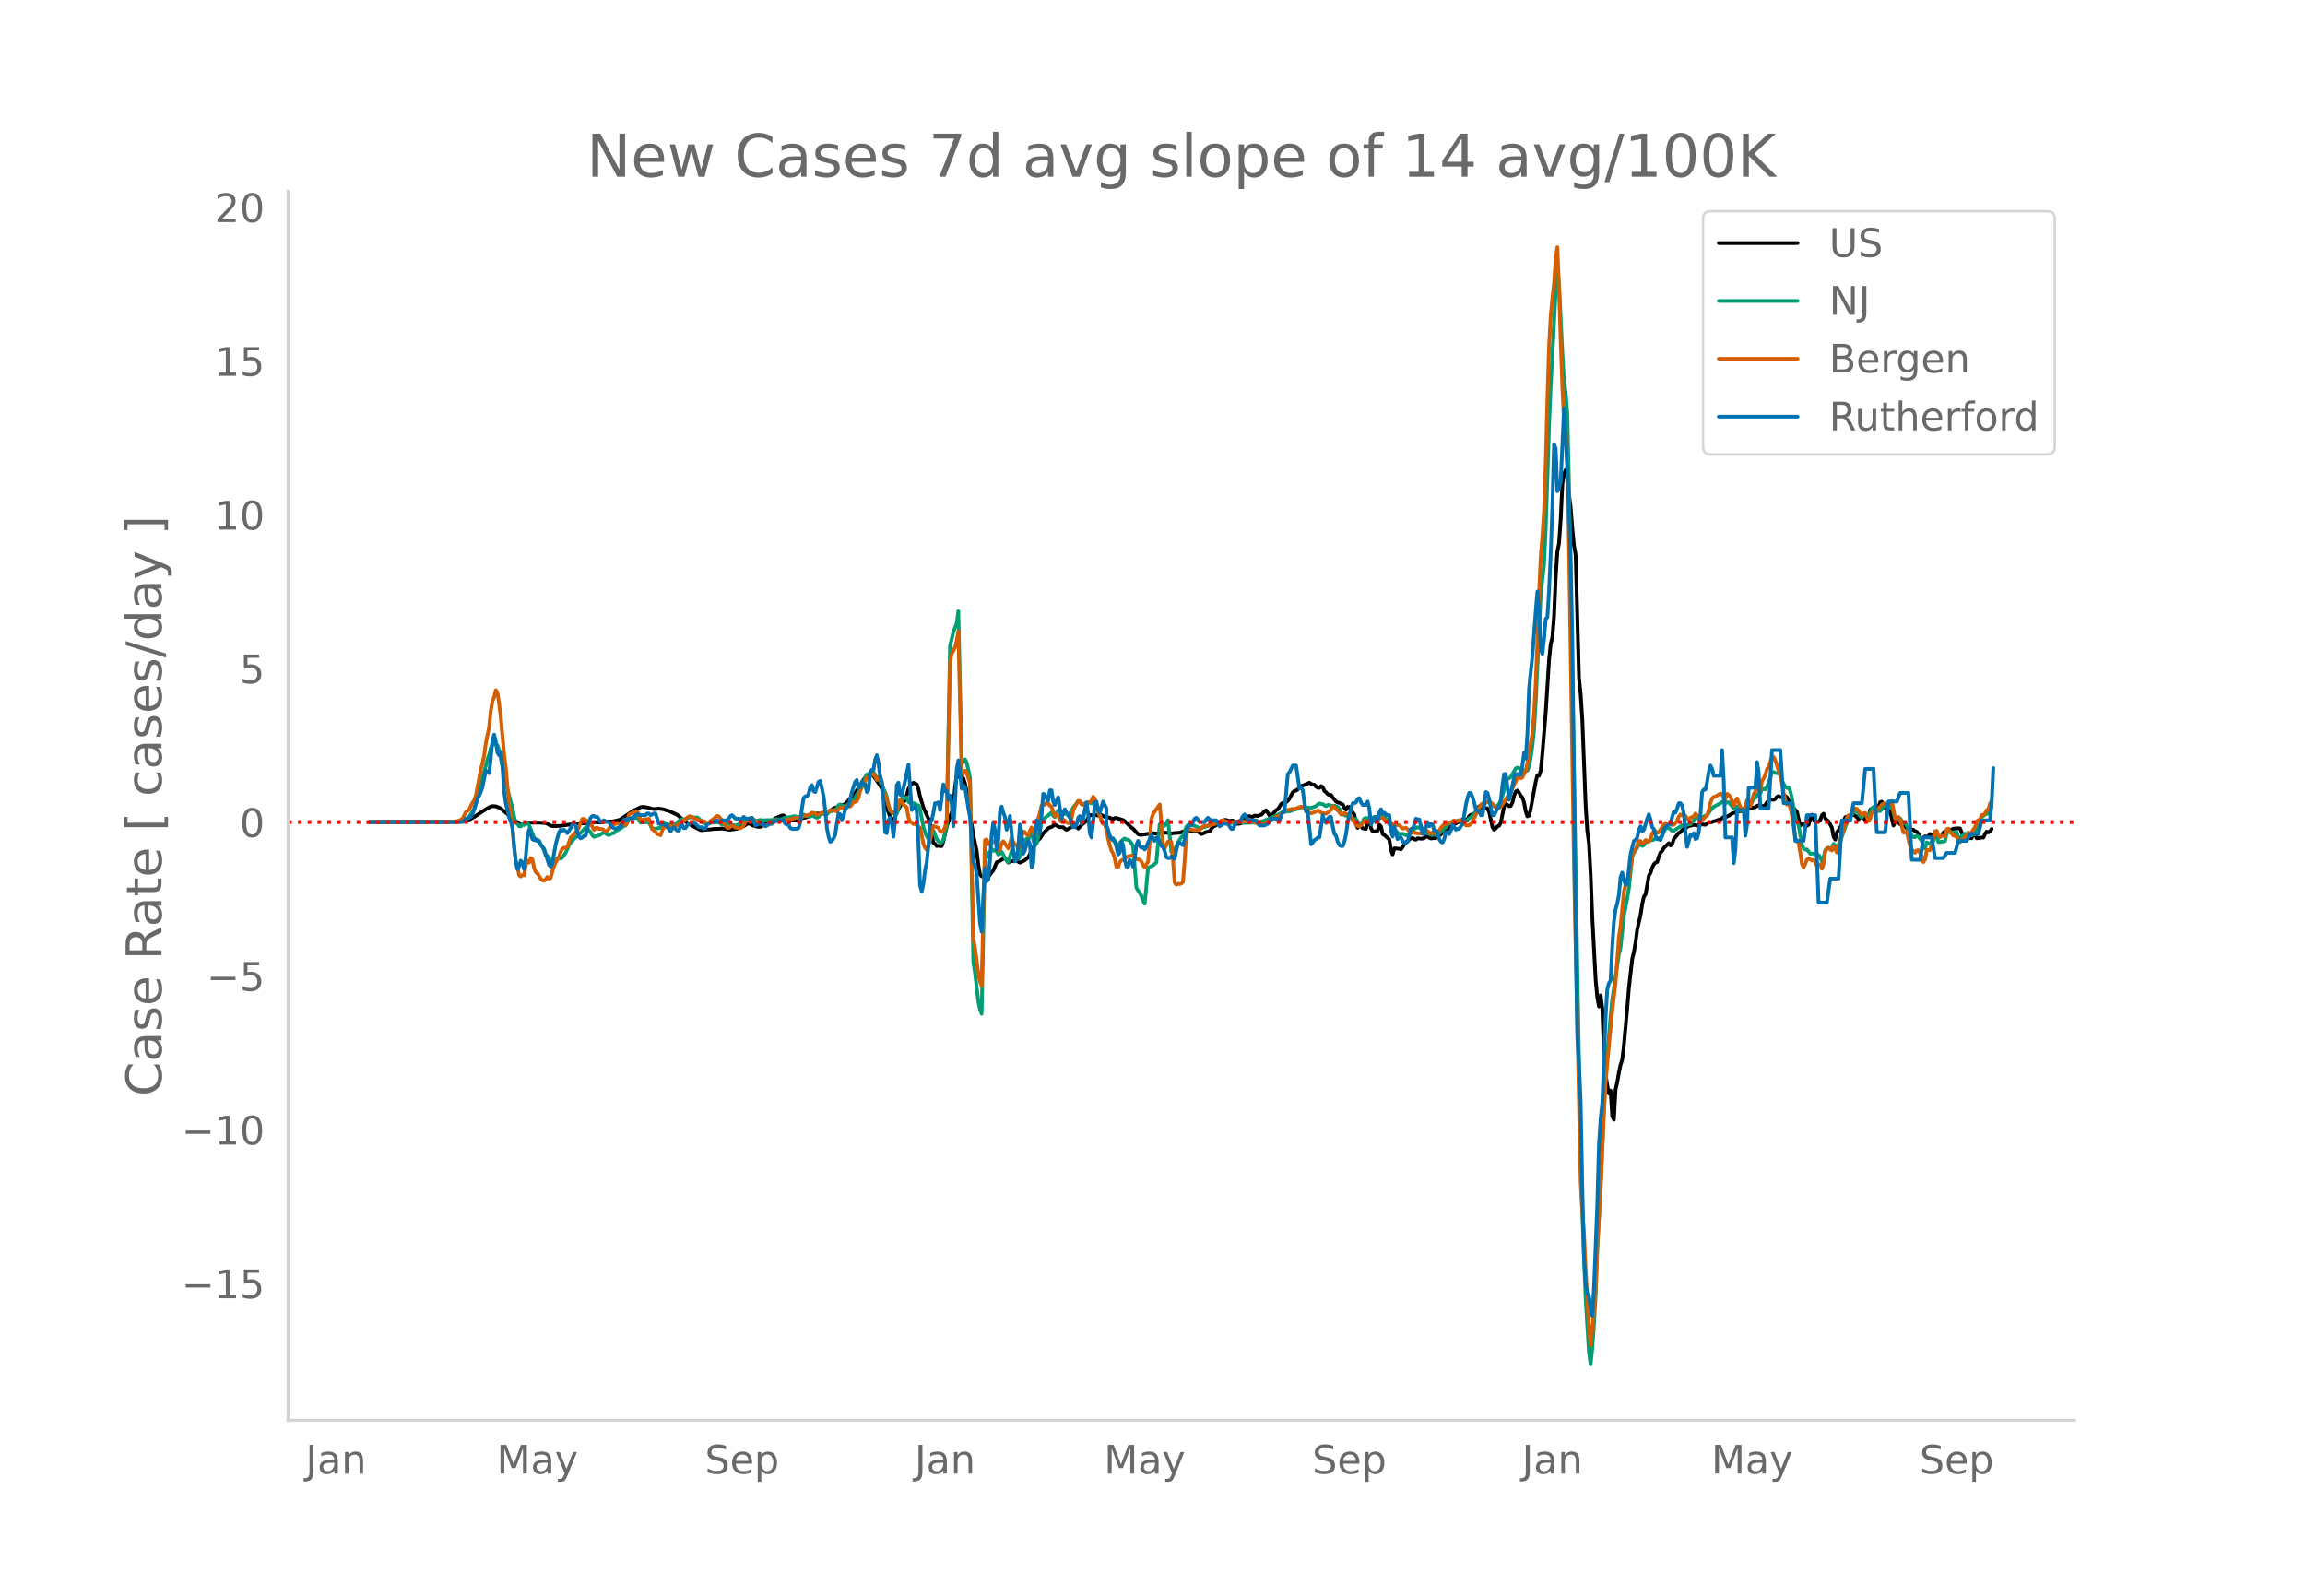 <svg height="864" viewBox="0 0 936 648" width="1248" xmlns="http://www.w3.org/2000/svg" xmlns:xlink="http://www.w3.org/1999/xlink"><defs><style>*{stroke-linecap:butt;stroke-linejoin:round}</style></defs><g id="figure_1"><path d="M0 648h936V0H0z" style="fill:#fff" id="patch_1"/><g id="axes_1"><path d="M117 576.72h725.4V77.76H117z" style="fill:none" id="patch_2"/><path clip-path="url(#p95a8946ba4)" d="m149.973 333.818 35.81-.107 2.027-.124 1.352-.278 1.351-.47 2.027-1.086 3.378-2.266 2.027-1.272 1.352-.72.675-.144 1.352.08 1.351.5.676.36 4.054 3.397 2.027 1.812 2.027.866.675.173.676-.024 1.351-.441 4.73-.04 2.703.19.675.302 1.352.777.675.143 2.703-.035 8.108-1.078 1.352.043 2.027-.18 2.702-.211.676-.138 2.027.143 2.027-.39 2.027.031 1.351-.175 2.027-.446.676-.327 5.405-3.586 1.352-.617 1.351-.69.676-.141 1.351.106 2.027.466.676.24 1.351.055 1.351-.165 2.027.312.676.29 1.351.33 3.379 1.574.675.534 1.352 1.255 2.702 1.883 4.73 2.589.676.003 2.027-.271 1.351-.029 1.352-.208 2.027-.036 1.35-.118 2.704.45.675.041 2.703-.424.676-.255.675-.403.676-.26.676-.14 1.351-.856.676-.189.675.152.676.49 2.027.617 1.351.103 1.352-.756 1.351-.96 1.351-.06.676-.224 1.351-1.523 2.703-1.107.676-.031 1.351 1.261 2.027.567 2.027.021 1.351-.343.676-.363.676-.19.675-.052 3.379-1.121.675-.394.676-.165 2.027.03.676-.01.675.132.676-.18 1.351-1.077 1.352-1 4.73-1.76.675-.653 1.352-1.586 1.35-1.307.677-.866 1.35-2.164.677-.852 1.35-2.377.677-.869.675-.66.676-.4.676-.137.675.07.676.435 1.351 1.88 1.352 1.97.675 1.117 1.352 6.247 2.027 5.238.675 1.234.676.473.676-1.593.675-1.923.676-.962.676-1.39.675-1.047.676-.836.676-.572.675-1.985.676-2.604.676-1.252.675-.763.676-.49 1.351.64.676 1.897.676 3.049 1.351 4.48 2.703 6.006.675 4.874.676 3.46.676.368.675.951.676-.137.676.154.675-.021.676-1.954 1.351-5.947 1.352-4.15.675-1.545.676-2.67.676-7.712.675-4.68.676.55.676-.415.675.339.676.626.676 2.06.675 3.602 2.703 17.565 1.352 6.154.675 5.826.676 3.812.676.805.675.116.676-.188.676.667.675-.26 1.352-1.943.675-.736 1.352-3.317 1.35-.633 2.028-1.157 1.351 1.888.676-.426.676-.171.675-.027 1.352-.332.675.594.676.378 1.351-.617.676-.392 1.351-1.15 2.027-3.994 1.352-2.165.675-.843.676-.63 1.351-2.071 2.027-2.087.676-.347.676-.128 1.351-1.084 1.351.873.676.249 1.351-.008.676.628.676.421 1.351-.742 2.027-1.083 1.351 1.35.676-.647.676-.834 2.027-1.617 1.351-2.446 1.351.166.676-.148 1.351.177 1.352-.198 1.351.766 2.027.342.676.386.676.21.675-.476.676.004 2.703.843.675.457 2.703 2.59.676.447 2.027 2.228.675.237.676.077 1.351-.212 2.703-.501 1.351.059.676.139 1.351-.423 2.027.064 1.352.014.675.226.676.1 1.351-.244 2.027-.09 1.352-.51 1.351-.328.676-.135 1.351.114.676.269.675.133 1.352-.131.675.65.676.474.676-.211 1.351-.64 1.351-.258 1.352-1.91.675-.231.676-.45.676-.266.675.034.676-.095 1.351-1.725.676.02.676.284.675.077 1.352-.138 1.351 1.35 1.351-.081 1.352-.442 1.351-2.437.676-.146.675.01.676.197.676.024.676-.487 1.35.179.677-.334.675-.139.676-.653.676-.855.675-.365 1.352 2.128.675-.367.676-.235 1.351-1.59.676-.297 1.351-2.21.676-.414 1.351-.25.676-.619.676-.895 1.35-2.564.677-.507.675-.175.676-.482.676-.847.675-.583.676-.094 2.703-1.18.675.472.676.289.676.058.675.808.676.407.676.033.675-.706.676.457.676 1.546.675.504.676.798.676.316.675-.014.676 1.015 1.351 1.64.676.401.676.126.675.476.676.156.676 1.41.675.752.676-1.143.676.04.675.967.676 1.27.676.84.675 3.97.676 1.457.676-1.976.675 1.286.676.865 1.351.27.676-3.637.676-.686.675 4.126.676 1.12.676.165 1.351-.39.676-2.42.675.72.676 3.096.676.345 2.027 1.848.676 4.315.675 1.74.676-2.462 2.027.16.676.203.675-.893.676-1.219.676-.546 1.35-1.293.677-.462.675-.245.676.636.676.117.675-.567 1.352.196.675-.067.676-.215.676-.542.675-.142.676.593.676.264 2.027-.215 1.35-1.04.677-.351.675-.932.676-.708.676-.372.675-.117.676-.453.676-.739.675-.536 1.352-.629 2.702-1.598.676-.167.676.32.675-.261.676-1.282.676-.575.675-.056.676-.41.676-.834.675-1.432.676-.7.676.692.675.355.676-.251.676-.09.675.241.676 1.351 1.351 6.176.676 1.063.676-.51.675-.86.676-.254.676-1.288 1.351-6.576.676-1.1 1.351 1.03.676-.13.675-1.327.676-2.798.676-1.737.675-.365.676.83.676 1.274.675.716.676 2.1.676 3.507.675 2.053.676-.298.676-2.802 2.027-10.989.676-2.621.675.166.676-2.057.676-6.805 1.35-16.713 1.352-21.345.676-6.52.676-2.721.675-8.466.676-15.682.676-10.658.675-3.336.676-9.628.676-14.408.675-4.133.676-1.667.676 2.578.675 7.305.676 5.412.676 8.523.675 6.894.676 3.885 1.351 49.8.676 6.599.676 10.453L643.888 327l.676 10.443.675 5.084.676 12.547.676 17.376 1.351 25.288.676 7.277.675 3.69.676-4.538.676 5.265.675 18.517.676 8.308.676 4.497.675 3.247.676-1.17.676 10.505.675 1.327.676-12.313.676-2.877.675-3.994.676-3.142.676-2.073.675-5.817 1.352-15.016.675-8.201 1.352-11.918.675-2.678.676-3.892.676-5.293 1.351-5.857.676-4.42.675-3.074.676-.889 1.351-7.653.676-1.13.676-2.074.675-1.395.676-.64.676-.292.675-2.17.676-1.723.676-.563.675-1.225 2.027-1.96.676.96.676-.54.676-2.174.675-.728 1.352-1.675.675-.263.676-.885.676-.557.675-.096.676-.65.676-.344 2.027-.464 1.35.234 2.028-.437 1.351.16 1.352-1.046.675.148.676-.205.676-.322.675-.113 1.352-.533.675-.086 1.352-1.058 1.351-.127.676-.329 1.351-.928 1.351-.42.676-.286 1.351-.14.676-.234.676-.456.675-.185.676-.054.676-.315 2.702-.465.676-.515.676-.213 1.351.228.676.047.675-.426.676-1.119.676-.886.675-.255 1.352.14.675-.4.676-.81.676-.304.675.47.676.036 1.351-.519.676.536 2.027 3.614 2.027 2.256.676 3.076.675 2.491.676-.658.676-.103.675.803.676.089.676-.437.676-2.46.675-1.632.676 1.873.676 1.083.675.043.676-.198.676-.585.675-2.016.676-.614.676 1.87.675.758.676.447 1.351 2.62.676 3.637.676 1.209.675-2.965 1.352-1.862.675-1.676.676-.833.676-1.775.675-.188.676.92.676-1.035.675-.717.676-.028.676.434.675.64.676.797 1.351-1.241.676.672.676.87.675.186.676-1.43.676-2.96.675-.316.676 1.208.676-.339 1.351-1.582.676-1.989.675-.188.676 2.18.676.425.675.225 1.352 1.014 1.351 5.843.676-1.368.675-.902.676 1.013.676.736.675.384.676-.075.676.364.675 1.083.676.327.676-.06 1.351.238.676.56.675.223.676.912.676 1.696.675.137 1.352-.858.675.269.676-.445.676-.817 1.351 1.249 1.351.054.676-.41.676.257.675-.41.676-1.347.676-.323 1.351-.255.676-.138.676-.536.675-.294 2.027-.146.676.058.676 1.663.675 1.18.676.01.676.576 1.35.524.677-.01.675-1.613.676-.026.676 1.645.675.002 1.352-.22.675-.026.676-1.361.676-1.061.675.334.676-.395.676-1.018h0" style="fill:none;stroke:#000;stroke-linecap:round;stroke-width:1.5" id="line2d_1"/><path clip-path="url(#p95a8946ba4)" d="m149.973 333.816 35.135-.084 1.35-.1 1.352-.287 2.027-1.035.676-.694 2.027-3.068.676-1.952 1.351-5.403 2.027-7.741 1.351-5.065.676-1.99.676-2.676.675-1.491 1.352-.041.675.415.676 2.164 2.703 12.858 1.351 5.341.676 2.733.675 2.102.676 3.806.676 2.494.675.36.676 1.067.676.083.675-.999.676.443.676-.603.675-.256.676.852 2.027 5.093.676 1.213.675-.396.676.617.676 1.481.675.776.676 1.483.676 2.053.675.184.676.75.676 1.781.675-.02.676-.452.676.016.676-1.237.675-.133.676.427.676-.458 1.35-1.894 1.352-3.192.676-.96.676-.618.675-1.062 1.352-.932.675-.848.676-.482 2.027-2.264.676.551 1.35 1.513.677 1.121.675.662 1.352-.39.675-.184 1.352-.806.675-.317.676.248.676.527.675.199 1.352-.714.675-.098.676-.522.676-.662.675-.264 2.027-1.438.676-.128.676-1.147.675-1.58.676-.376 1.351.01.676.014.676-.307.675.922.676 1.223 3.378-.159 1.352 2.742 2.027-.206.675-.178.676-.06.676-1.26.675-1.013 1.352.628.675.425 1.352.11.675-.124 2.027-1.488.676-.588.676-.229 1.351.043 1.351-.698 1.352-.111 1.351.165.676-.082.676.421.675.71 1.352 1.112.675.27.676.057 1.351-.46 2.027-.022.676-.181.676.018 1.35 1.033 1.352-.477.676-.023 1.351.368 2.027.517 2.703-1.063 1.351-1.31.676-.07.676.28h1.351l1.351-.017.676.147 1.351-.293.676.2 1.351-.092 1.352-.043.675.03 2.703-.388 1.351.05.676-.144 1.351-.608 1.352-.105 1.351-.164.676-.26.675.03.676.24 1.351-.031.676-.339.676-.54.675.221 1.352.589.675-.086.676-.33.676.178.675.447.676.269.676-.337.675-.98.676-.429.676-.084.675.146.676.274.676-.837.675-.565.676.147 1.352-.628.675-.663.676-1.22.676-.266 2.027 1.005 1.35-1.264.677-.122.675-.584 1.352-1.694.675-1.406 2.027-2.759.676-1.435.676-2.588.675-1.377.676-.058.676-.207 1.35-.585.677 1.06.675 1.696.676.12.676.74.675 1.665 1.352 2.77.675 1.997.676 3.35.676 2.3.675.337.676.475.676.8.675-.695.676-1.825.676-2.845.675-1.271.676.264.676-.557.675-.137.676 1.755.676.5.675-.025 1.352.241.675.607.676.137.676 1.798 1.351 6.91.676 2.273.675 1.602.676.921.676.667.675-2.366.676-1.484.676 1.497.675 1.894.676.788.676.548.675.052.676-1.041 1.351-5.484 1.352-73.33 1.351-5.706 1.351-3.398.676-4.965 1.351 62.076 1.352-1.953.675 1.346.676 2.884.676 3.43 1.351 74.651.676 4.403 1.351 11.555.676 3.182.676 1.858 1.35-66.036.677.594.675 1.843.676-1.812.676-1.42.675.671.676-.274.676.582.675 1.239.676-.378.676-.713.675 1.08.676 1.438.676.958.675.693 1.352-4.535.675 1.157.676.832.676.043.675 1.196.676-.856 1.351-5.189.676-1.541.676-.687.675.213.676-1.458.676-.94.675 2.834.676 2.237.676-.898.675-2.387 1.352-6.175.675-1.168 1.352-1.249.675-.368.676-.703.676-.526.675 1.31.676.561.676-1.712.675-1.002.676-.012.676 1.016.675.489.676-.365 1.351.746.676-.72.676-.995.675-1.293.676-.898.676-.69.675-1.013.676.036.676 1.04.675.33.676-.217.676-.063 1.351-.622.676.349.675-.03.676.173.676 1.8 1.351 2.614.676 2.414.675 1.046.676-.03 2.703 6.618.676.468.675.056.676 1.67.676.588.675-1.293 1.352-1.415.675-.39.676.442.676.052.675.447 1.352 2.035 1.35 16.972.677 1.178.675.902.676 1.246.676 1.923.675 1.273 1.352-14.558 2.027-.988 1.35-1.185 1.352-15.479.676.292.676.487.675-.24 1.352-2.251 1.351 12.876.676-.534.675-.361 1.352-2.921 1.351-2.179.676-.553.675-1.565.676-2.016.676-.772.675-.1 1.352.137 2.702 1.208.676-.05 3.378-1.062.676-.426.676-.274 2.027-.187.675-.363.676-.165 1.351.147 2.027.325 2.027-.1 1.352-.278 1.351.063 1.351.256 4.73-.192 1.352-.13 2.027-.634 4.73-1.973 1.35-.748 1.352-.74 1.351-.19 1.352-.073 1.35-.511 1.352-.335 1.352-.668 1.351-.15 1.351.174.676-.085 1.351.143 2.027-.714.676-.712.676-.342 1.351.274 1.351.81.676-.464.676-.076.675.594.676-.196.676-.04 1.351.484.676.862.675 1.503.676.684.676.19.675.344.676-.185.676-.358.675 1.171.676.884.676-.292.675.135.676 1.21.676.74.675-.298.676-.655.676-1.253.675-.145.676.399.676-.805.675-.015.676.813.676-.593.675-.274.676-.01.676.12.675-1.101.676-.547 2.703 4.463.676.71.675 1.448.676.783.676-.14.675.678.676.503.676.105.675-.21.676.258.676.421.675-.16 2.027-1.76.676-.68 1.351-.69.676.181.676.305h.675l1.352 1.516.675.314.676.472.676.29.675-.158.676.056.676.21.675-.272 1.352-.889 1.351-1.594.676-.396.675-1.026.676-.739.676-.151.675-.57.676-.257.676.384 1.351-.392.676.233.675.094.676-.123.676.015.675-.471.676-.704.676-.353 2.027-2.136 1.351-2.052 1.351-.936.676-.244.676-.575.675-.41.676.015.676.338 1.351 1.382.676.23.675-.376.676-.722.676-1.17.675-2.052 1.352-5.273.675-1.645.676-.261.676-.436 2.027-3.547.675-.337.676.236 1.351.706 1.352.462.675-.171.676-1.793.676-3.546.676-4.637.675-6.63.676-11.182 2.027-43.468 1.351-12.518.676-14.436 1.351-41.295.676-16.287 2.027-38.81.676-10.169.675 7.111 1.352 27.936.675 11.675.676 4.358.676 8.799.675 28.344 4.73 273.136.676 22.849 1.351 35.039 1.351 21.813.676 4.835.676-6.475.675-9.656.676-12.07.676-18.563 1.351-25.535 1.351-31.887.676-12.916.676-9.262.675-6.919.676-8.186.676-6.596 1.351-9.418 1.351-9.115.676-2.723 1.351-12.833 1.352-7.09.675-4.062 1.352-12.791.675-1.734.676-.843 1.351-2.344.676-.044.676.508.675-.325.676-1.019.676-.455 1.351-.496.676-.054.675-.182.676-.571 1.351.457.676-.731.676-.94 1.351-2.678.676-.288.675.144.676.357.676.689.676-.055 3.378-2.198 1.351.004 2.027-.514 1.352-1.498.675-.896.676-.043.676.172 3.378-1.37 1.351-1.931 1.352-1.481 2.702-1.402.676-.608.676.13.675.466.676-.366.676-.064 1.351 1.682.676.785.675-.157.676-.607 1.351 1.928.676-.39.676-.695.675-.124.676-.395.676-.581.675-.115 1.352-2.787.675-.305.676-1.043.676-.608.675-.2.676-1.535.676-.287.675.254.676-1.094.676-1.54.675-2.383.676-1.663.676-.368.675.333.676.15.676-.127.675 1.061.676 1.964 1.351 2.66.676.394.676-.19.675 1.454.676 2.966 1.351 7.925.676 1.762.676 1.293 1.351 7.926.676 1.463.675.463.676-.074 1.352 1.724 1.35-.064.677.186.675.44.676.015.676.885.675 1.602.676-1.618.676-2.856.675-.744.676-.306.676.52.675-.507.676-1.534 1.351 1.485.676-1.114.676-1.387 2.702-7.602 2.027-3.139.676-1.082.676-.645.675.147.676.913.676 1.23.675.404.676-.744.676-.44.675.295.676-.004.676-1.041.675-1.802.676-.505 1.351 1.621 1.352.076.675-.8.676-1.177.676-.41.675.191.676.332.676-.07.675.267 1.352 4.69 1.351.086.676-.143 1.351 1.965.676.04.675.932.676 1.958.676 1.217.675.853.676.588.676.085.675-.59.676.271.676 1.037.675.677.676 3.05.676.15.675-2.485.676.438.676.062.675-.85.676-.29.676-2.097.675.129.676 2.476.676.021.675-.244.676.093.676-.287.675-3.19.676-.847.676.475.676-.127.675.681.676-.582h.676l.675 2.437.676.29.676-1.195.675-.303.676-.615.676.348.675-.676.676 1.188 2.027-.753.676-2.536.675-1.352.676-.887.676-2.274.675-.282 1.352-.959.675.097.676-2.01.676-.52h0" style="fill:none;stroke:#009e73;stroke-linecap:round;stroke-width:1.5" id="line2d_2"/><path clip-path="url(#p95a8946ba4)" d="m149.973 333.816 32.432-.082 2.703-.205 1.35-.287 1.352-.78 1.352-2.773.675-.315.676-.676 1.351-2.76.676-.91.676-1.968 1.351-6.99.676-3.656.675-2.521.676-3.055.676-5.03 1.351-6.566.676-6.71.675-3.806.676-1.647.676-2.829.675.943.676 4.592.676 5.432 1.351 15.19.676 5.255 1.351 15.43.676 3.499.675 4.954.676 8.842.676 5.036.675 2.323.676 3.629.676.553.675-.615.676.137.676-3.943.675-1.988.676.751.676-1.865.675.526.676 3.464.676 1.736.675.41 1.352 2.344.675.587.676.158.676-.547.675-.977.676.71.676-.266.675-2.72.676-2.173.676-1.482 1.351-2.208.676-2.022.676-1.319.675-.321.676-.068.676-.28 1.35-3.875.677-.601 2.027-2.29.675-1.223.676-2.009.676-1.428.675.02.676.329.676.895.675.663.676-.103 1.351 2.7.676-.766.676-.103.675.445 1.352.04 1.351.95.676-.232 2.027-2.644.675.006.676-.15.676-.52.675.48.676.218.676-.294.675.164.676.512.676-1.653.675-2.747.676-.403.676-.144.675-.423.676.082.676-.404.675 1.463.676 2.104 2.027-.335.676-.04.675-.185.676 1.75.676 2.528.675.498 1.352 1.394.675.171.676.376 1.351-3.574 1.352.41.675-.123.676-.369.676-.143.675.136.676-.02.676-.287 1.351-1.237.676-.396.675-.602.676-.369 1.351-1.059.676-.102.676.28 1.351.758 2.027.848.676-.007.676.116 1.35.793.677-.205 1.35-1.1.677-.356.675-.772.676-.444.676.17.675.766.676 1.08 1.351 1.838.676.936.676.144 1.35-1.053.677.28.675.595.676-.014.676.267.675-.007.676-.37.676-.826.675-1.414.676-.615.676-.315.675-.697.676.09 2.027 1.858.676.007 1.351.54.676.423.675.212.676-.24.676-.088 1.351-.731.676-.075.675-.697.676-.533 1.351.362.676.061 2.027-.362 1.351-.178 2.027-.594.676-.096 1.351.233 1.352-.889.675-.232 1.352-.157 1.351-1.025.676.082 1.351.704.676-.007.675-.588 2.027-.52.676.117 1.351-.786 1.352-.04 1.351.56 1.352-1.613.675.027.676.144.676-.007.675-.656.676-.219.676.294.675-.772.676-1.039.676-.007.675-.341.676-1.422.676-2.74.675-1.981.676-.608.676-1.517.675-1.169.676-.56 2.027-1.046.676 1.094.675 1.318.676-1.195.676-.287.675 2.542.676 3.553 1.351 3.273.676 2.61.676 1.722.675.861.676.075.676-.061.675-.875 1.352-4.175.675.827.676 1.285.676.403.675.567.676 4.004.676 1.954.675.144.676.704.676-.069 2.027 1.606.675 2.993.676 3.567.676 1.6.675.75.676-1.632.676-2.235.675-3.71.676-2.07 2.027.75.676 1.258.675.438.676-.397.676-1.626.675-2.651 1.352-64.383.675-3.314 1.352-2.665.675-2.529.676-3.97 1.351 57.406.676.533.676-1.305.675.807 1.352 4.223 1.351 63.03.676 3.82 1.351 10.468.676 3.218.676 1.831 1.35-59.216.677-.294.675 2.036 1.352-1.633.675.717.676-.574.676 1.306.675 2.63.676-.266.676-2.713.675-.717 2.027 2.89 1.352-4.442.675 1.73.676 1.113.676.24.675 1.57.676-1.55.676-3.697.675-1.825.676.24.676.922.675.444.676-1.886.676-1.414.675 2.275.676.67 1.351-6.54.676-2.316.676-3.027.675-.314.676.034.676-.895.675.375.676.923.676.246.675 2.337.676 1.674.676-.738.675.642.676 1.517.676.902.675-.881.676.287.676.69.675.437.676-.205.676-1.483.675-3.375.676-1.626 1.351-2.413.676.199.676 1.223.675.11.676-.548.676.076.675-.438.676-.027.676-.642.675-1.593.676.725.676 3.355.675 2.248.676 1.408.676 1.886.675 1.448.676.082.676 2.337.675 3.478.676 2.747.676 2.194.676 1.032.675 2.227.676 3.355.676-.027.675-1.859.676-.84.676-.198.675-.37.676-.614.676-.41.675-.192 1.352-.123 1.35 1.504 1.352.143.676.745.676 1.53.675.82.676-1.222.676-.97.675-7.818.676-9.47.676-2.146 2.702-3.848.676 7.196.676 9.259.675 1.476 1.352-2.89 1.351.136.676 7.373.675 9.204.676.807.676-.39.675.15.676-.239.676-.621.675-8.624.676-10.755.676-2.31.675.253 1.352.28.675.212 2.027-.246.676-.588.676-.779.675-.294 2.027-.048 1.352-.533.675-.054.676-.253 2.027-1.244.676-.068 2.702.861.676-.014.676-.157.675-.034 2.027-.43 2.027.232 2.703-.075.676.054 2.027.991.676.116 1.35-.198.677-.178 6.08-3.17 1.352-1.326 2.027-.881 2.027-.458.676.116 2.702-1.06.676.288 1.351.902.676.588.676.758.675.24 2.027-.705.676-.505.676.28.675.697 2.027.39 1.352-.95.675-.732.676-1.38.676.308.675.895.676.485.676.717.675.991.676-.157.676-.458 1.351.574.676-.061 2.027 3.17.675.998.676.642.676.103.675-.403 1.352-1.9.675.246.676.43.676-.738.675-.533.676.52 2.027-.752.676-.061.675-.335.676.048.676.69 2.027 1.353.676-.178 1.35 1.442.677-.492 1.35.266.677.568.675.724 1.352-.294.675.554.676.922.676.71.675-.327.676-.041.676.362.675.014.676.15.676-.178.675-.608 1.352-.396.675.102.676.745.676.3.675-.43.676-.054.676.56.675-.314 1.352-2.016.675-.834.676-.622.676-.15.675-.567.676-.103.676.349 1.351-1.135.676.356.675-.096.676-.396.676.273 2.027 1.831.675.048.676-.068.676-.533.675-1.093 3.379-6.642.675-.595.676-.048 1.351-.54.676.055.676.212.675.52.676.942.676.568 1.351.143.676-.471 2.027-2.98.675-1.237 1.352-1.879 2.702-5.59.676-.58.676.69.675-.355 1.352-2.795.675-2.959 2.028-12.28.675-8.124.676-12.443.676-16.646.675-19.502.676-14.746.676-8.378.675-10.837.676-18.82.676-26.02.675-21.293.676-12.504.676-7.312.675-5.979.676-10.12.676-4.51.675 16.407.676 22.064.676 18.286.675 13.817.676 3.56.676 12.846.675 35.014 2.027 129.449 2.703 128.09.676 11.957.675 8.706.676 15.033 1.351 23.916.676 6.676 1.351-13.57.676-8.685.676-18.115 1.351-22.591 1.351-31.577.676-12.067 1.351-15.368 1.352-13.817 1.351-11.439 1.351-18.463.676-4.565 1.351-13.878.676-2.856.676-2.173.675-1.046.676-3.19.676-5.543.675-1.62.676-.648 1.351-3.567.676.068.676 1.107.675-.403.676-1.128 1.351.697.676-1.27.676-2.01.675-1.066.676.062.676.629.675-.076.676-1.277 1.351-1.845.676-.807.676.718.675.02.676-.724.676.827.676-.062 1.35-1.585.677-1.743.675-.881.676.437.676-.252.675.403.676 1.148.676.369.675-.752 1.352-.629.675-1.127.676.731.676.902.675.123.676.752.676-.41.675-.827.676-.37.676-2.384.675-2.89.676-1.66.676-.746.675-.068 1.352-.854.675-.267.676-.048.676 2.2.675-.013.676-2.132.676.458.675.82.676 1.592.676 1.94.675-1.687.676-1.23 1.351 3.492.676 1.134.676-.273.675-.964.676-2.747.676.451.675 2.03.676-2.7.676-2.159.675-1.086.676-1.825.676 1.442.675-.3.676-3.622.676-1.066.675-1.51.676-2.214.676-.766 1.351-4.373.676.219.675 1.394 1.352 4.27.675 1.79.676 3.185.676 3.847.675 3.198.676 1.62.676-.287.675 1.667.676 3.212 1.351 8.746.676 1.408.676.97.675 3.881.676 4.558.676 1.333.675-1.401.676-1.784.676-.314.676.273.675.472.676-.212.676.65.675 1.77.676-.602.676-.055.675 1.777.676-1.934.676-4.92.675-1.38.676-.219.676.65.675.368.676-1.742.676 1.066.675 1.544 1.352-5.193.675-1.647 1.352-4.606.675-2.774.676-.936.676-.15.675-.827.676-1.08.676-.69.675.137.676.6.676 1.149.675.676.676-.635.676-.123 1.351 3.307.676-1.018.675-2.371.676-.615.676.635.675-.444.676-1.421 1.351-1.449.676-.45.676-.096.675.341.676.485.676-.785.675-1.025 1.352 7.058.675-.089.676-.423.676 1.168 1.351 5.18 1.351-.212 1.352 5.767.675 1.23.676.93.676.471.675-.95.676-.095 1.351 2.323.676 2.494.676-1.086.675-3.772 1.352.006 2.027-7.673.675-.116.676 2.063.676.294.675-.417.676.075.676.267.675-2.986.676-.219.676 1.565.676.362.675.943.676.048.676.307.675 2.119.676.164.676-.848.675-.423.676-.991.676-.144.675-1.462.676.738.676-.895.675-1.23.676-.752.676-2.432.675-.595.676-.075.676-1.92.675-.02.676-.636.676-1.34.675-.355.676-2.303.676-1.113h0" style="fill:none;stroke:#d55e00;stroke-linecap:round;stroke-width:1.5" id="line2d_3"/><path clip-path="url(#p95a8946ba4)" d="M149.973 333.816h37.837l1.352-1.392h.675l1.352-.696.675-1.044 2.027-6.265 1.352-2.784.675-2.088 1.352-6.613.675.696.676.348.676-6.264.675-7.309.676-2.088.676 2.784.675 4.525.676 1.044.676-1.393.675 5.917.676 10.093.676 4.872 1.351 5.917.676 1.392.675 2.784 1.352 13.921.675 2.784.676-1.044.676-2.436.675 1.044.676 2.436.676-4.872.675-8.353.676-2.784.676 1.74.675 2.088.676.348.676-.348.675.696h.676l.676 1.393.675 1.044.676.696 2.027 6.612.676.696.675-1.392 1.352-7.656 1.351-4.873.676-1.044.676.348.675-.348 1.352 1.392 1.35-2.088.677-1.392.675-1.044.676 1.392.676 2.784.675 1.74.676.696.676-.348.675-.696h.676l.676-2.436.675-3.48.676-1.392.676-.696h.675l.676.348h.676l1.35 2.088 1.352-.696 1.352.696h.675l1.352 2.088 1.351.696 1.351-.696H252l.676-1.74.675-1.392.676.348 1.351-.696h1.352l1.351-1.392.676-.348h.675l.676.348h2.027l.676-.696h.675l.676.696 1.351-.696h.676l1.351 4.176h1.352l1.351.696h.676l.675 1.392.676 1.044.676-1.044.675-.696 1.352 1.392h.675l.676-1.74.676-.696.675 1.392h.676l.676-1.044.675-.696h.676l.676-.696h.676l2.027 2.088h1.35l.677.696.675-.348.676-1.392 2.027-1.044h.676l1.35-.696.677.696h.675l.676-.696h2.027l.676-.696.675-1.044.676-.348 1.351 1.392h1.352l.675.696 1.352-1.392.675.696h2.027l.676-.348.676 1.392.675 1.74 1.352-.696h1.351l.676.348.675.696.676-.348.676-.696h1.351l.676-1.044h1.351l.676-.696.675.348h1.352l.675 1.392.676.348h.676l.675 1.392.676.348h2.027l.676-.348.675-2.436.676-5.569.676-4.176.675-.696h.676l.676-1.044.675-2.784.676-.696.676 2.436.675.348 1.352-4.177.675-.348 1.352 6.265.675 5.568.676 7.309.676 3.48.675 2.088.676-.348.676-1.044.676-1.392.675-4.872.676-3.828.676.348.675 2.088.676-1.044.676-3.133 1.35-1.392 1.352-5.568 1.352-4.177.675-.696.676 3.133.676-.348.675-2.089.676 1.045h.676l.675 3.132.676-.696.676-7.309.675-1.044h.676l.676-4.176.675-1.74.676 3.132.676 5.568.675 2.088.676 7.31.676 13.224.675.348.676-5.22.676-1.044.675 2.088.676 5.568.676-6.264.675-14.617.676-1.045.676 4.873.675.348 1.352-5.917 1.351-6.612 1.351 18.445.676-1.044.676-.348.675 1.74.676 12.877.676 17.402.675 2.436.676-3.132.676-5.569.675-3.132.676-6.612.676-10.093.675-.348.676-3.133.676-3.828h.675l.676-.348.676 3.132 1.351-10.44.676 2.784h.675l.676 3.48.676-1.74.675 3.48.676 9.049.676-9.745.675-13.573.676-3.48.676 4.872.675 6.613.676-1.392.676.696 1.351 8.7.676 3.48 1.351 18.446.676 1.044.676 3.48 1.35 20.186.677 3.48.675-14.617.676-11.137.676 5.22.675-.695.676-7.657.676-10.44.675-5.221.676 3.132.676 8.005.675-3.829.676-11.485.676-2.088.675 2.436.676 1.74.676 5.221.675-3.132.676-2.436 1.351 13.92.676 4.525.676-.696.675-5.22.676-9.05.676 3.133.675 8.7.676-1.391.676-2.436.675-1.74.676 1.74.676 9.396.675-1.74.676-11.137.676-6.264.675.348.676 4.872.676-7.308.675-8.701.676.348.676 1.74.675.696.676-4.176h.676l.675 4.524.676 1.392.676-1.74.675-1.392 1.352 8.7.675-2.436.676-1.392.676 1.392 1.351 2.089 1.351 3.828h.676l.676-1.044.675-2.784.676-.696.676 3.132.675-1.74.676-3.829.676-3.132.675 4.525.676 8.004.676 1.74.675-5.916.676-8.005.676-.696.675 3.132.676 1.392 1.351-4.524 1.352 2.784v6.96l.675 1.741.676 2.784.676 1.044.676-.348.675 1.392.676 2.089.676 3.132.675-.696.676-4.525.676 1.393.675 5.916.676 2.784h.676l.675-2.784.676.696.676 2.088.675-3.48.676-5.22.676-1.74.675 2.088.676.696.676-.348.675 1.044.676-1.044.676-1.74.675-1.393.676-1.74.676 1.392.675 1.044.676-1.392.676.348.675 1.392.676 1.74.676.349.675 1.74.676 2.436.676.348h.675l.676-.696.676.696.675.348.676-3.48.676-2.784.675-.349.676.697.676.348.675-2.437.676-3.132.676-1.74.675-.696h.676l1.351-2.784.676-.348.676.696.675 1.044h2.027l.676-1.044.676-.696.675.696.676.348h2.027l.676 1.044.675 1.392.676-.348.676-.696h2.027l1.351 2.088h.676l1.351-2.784h1.351l.676-1.044.676-1.392.675-.696.676 1.044.676 1.392h3.378l1.352 2.088h2.027l1.35-.696 1.352-2.088h2.027l1.352.696 1.35-3.48h.677l1.35-15.314.677-.696 1.35-2.784h1.352l1.352 9.397.675-.696.676 1.392.676 5.22.675 3.48h.676l1.351 13.226.676-.697.676-1.044.675-.348.676-.696h.676l1.351-9.048.676 2.436.675.696.676-1.74.676-.696h.675l.676 3.828.676 3.132.675.696.676 2.436.676 1.393.675.348h.676l.676-1.74.675-3.133.676-4.872.676-3.132 1.351-4.525h.676l.675-.348.676-1.392.676-.348.675 1.74.676 1.044h1.351l.676-1.392.676 2.784.675 6.613.676-1.392.676-1.74.675 2.088h.676l.676-3.829.675-1.392.676 1.74.676-.348.675.697.676.348h.676l.676 6.264.675 2.436.676-4.176 1.351 5.22.676-.696h.676l.675 1.392.676 1.045.676-.697h.675l1.352-5.22h.675l.676-1.74.676-2.436.675.348h.676l.676 2.436.675 3.48h.676l.676-2.784.675-2.088.676 1.74.676-1.044.675.348.676 2.436h.676l.675.696.676 2.784.676 1.044.675.348.676-1.392.676-2.784h.675l.676.696.676-1.392.675-2.436 1.352 2.088.675-.348h.676l1.351-2.088.676-3.48.676-4.177.675-2.784.676-2.088h.676l.675 1.74.676 2.088.676 2.784.675.696h.676l.676 1.74h.675l.676-4.176.676-5.22.675.348.676 2.436.676 3.828.675 2.785h.676l1.351-2.785.676-.696.676-2.436.675-6.264.676-4.525h.676l1.351 10.441.676-2.436 1.351-6.613.676-1.392h.675l.676.348h.676l.675-3.828.676-5.22.676 2.436.675-10.093.676-18.446 1.352-13.225 1.35-18.097.677-8.005.675 8.005.676 15.313.676 2.088.675-6.264.676-8.005.676-.696.675-10.44.676-14.966.676-19.49.675-25.406.676 1.74.676 17.402.675-1.044.676-2.784 1.351-29.93.676 11.484 1.351 28.538.676 21.23.676 33.063.675 54.64.676 66.474.676 40.023.675 10.44.676 15.662.676 35.499.675 28.19.676 10.441.676 3.828.675 1.045.676 4.872.676 3.132.675-11.137 1.352-34.107.675-24.362.676-10.44.676-6.265 1.351-34.803.676-11.485.675-2.436.676-1.044.676-13.573.675-10.44.676-4.873.676-2.436.675-3.48.676-7.31.676-1.74.675 3.133.676 1.74.676-.348 1.351-12.181 1.351-5.22.676-.349.676-1.044.675-3.132.676-1.392.676 2.088.675-.696 1.352-4.524.675-1.74.676 2.088.676 3.132.675.696.676 2.784.676 1.392.675-.348.676.696.676-1.74.675-2.784 1.352-1.392.675-.348h.676l.676-3.132.676-2.089.675.348.676-1.74.676-2.088h.675l.676 1.044.676 3.133.675 7.656.676 5.917 1.351-4.873.676.348.676-1.044.675 2.436.676-.348.676-2.436.675-7.308.676-9.05.676-1.043h.675l.676-3.133.676-4.176.675-2.436.676 1.392.676 2.784h2.702l.676-10.44.676 12.528.675 22.97h2.703l.676 10.441.675-5.568.676-16.01h2.703l.675 10.441.676-4.524.676-14.965h2.702l.676-10.441.676 4.176.675 14.617h3.379l1.351-23.666h3.378l1.352 21.578h3.378l1.351 15.313h3.379l1.351-10.44h3.379l1.35 35.498h3.38l1.35-9.744h3.379l1.351-23.666h3.379l1.35-6.96h3.38l1.35-13.922h3.379l1.351 25.754h3.379l1.351-12.529h3.378l1.352-3.48h3.378l1.351 27.146h3.379l1.351-9.049h3.378l1.352 8.353h3.378l1.351-2.088h3.379l1.351-4.873h3.379l1.35-2.784h3.38l1.35-5.568h3.379l.676-6.96.675-14.27h0" style="fill:none;stroke:#0072b2;stroke-linecap:round;stroke-width:1.5" id="line2d_4"/><path clip-path="url(#p95a8946ba4)" d="M117 333.816h725.4" style="fill:none;stroke:red;stroke-dasharray:1.5,2.475;stroke-dashoffset:0;stroke-width:1.5" id="line2d_5"/><path d="M117 576.72V77.76" style="fill:none;stroke:#d3d3d3;stroke-linecap:square;stroke-linejoin:miter;stroke-width:1.25" id="patch_3"/><path d="M117 576.72h725.4" style="fill:none;stroke:#d3d3d3;stroke-linecap:square;stroke-linejoin:miter;stroke-width:1.25" id="patch_4"/><g id="matplotlib.axis_1"><g id="xtick_1"><g style="fill:#696969" transform="matrix(.16 0 0 -.16 124.127 598.378)" id="text_1"><defs><path d="M9.813 72.906h9.859V5.078q0-13.187-5-19.14-5-5.954-16.094-5.954h-3.75v8.297h3.078q6.531 0 9.219 3.672Q9.813-4.39 9.813 5.078z" id="DejaVuSans-74"/><path d="M34.281 27.484q-10.89 0-15.093-2.484-4.204-2.484-4.204-8.5 0-4.781 3.157-7.594 3.156-2.797 8.562-2.797 7.485 0 12 5.297 4.516 5.297 4.516 14.078v2zm17.922 3.72V0H43.22v8.297Q40.14 3.328 35.547.953q-4.594-2.375-11.234-2.375-8.391 0-13.36 4.719Q6 8.016 6 15.922q0 9.219 6.172 13.906 6.187 4.688 18.437 4.688h12.61v.89q0 6.203-4.078 9.594-4.078 3.39-11.453 3.39-4.688 0-9.141-1.124-4.438-1.125-8.531-3.375v8.312q4.921 1.906 9.562 2.844 4.64.953 9.031.953 11.875 0 17.735-6.156 5.86-6.14 5.86-18.64z" id="DejaVuSans-97"/><path d="M54.89 33.016V0h-8.984v32.719q0 7.765-3.031 11.61-3.031 3.858-9.078 3.858-7.281 0-11.484-4.64-4.204-4.625-4.204-12.64V0H9.08v54.688h9.03v-8.5q3.235 4.937 7.594 7.374Q30.078 56 35.797 56q9.422 0 14.25-5.828 4.844-5.828 4.844-17.156z" id="DejaVuSans-110"/></defs><use xlink:href="#DejaVuSans-74"/><use x="29.492" xlink:href="#DejaVuSans-97"/><use x="90.771" xlink:href="#DejaVuSans-110"/></g></g><g id="xtick_2"><g style="fill:#696969" transform="matrix(.16 0 0 -.16 201.675 598.378)" id="text_2"><defs><path d="M9.813 72.906h14.703l18.593-49.61 18.703 49.61h14.704V0H66.89v64.016l-18.797-50h-9.907l-18.796 50V0H9.813z" id="DejaVuSans-77"/><path d="M32.172-5.078q-3.797-9.766-7.422-12.735-3.61-2.984-9.656-2.984H7.906v7.516h5.282q3.703 0 5.75 1.765Q21-9.766 23.483-3.219l1.61 4.094-22.11 53.813H12.5l17.094-42.766 17.093 42.766h9.516z" id="DejaVuSans-121"/></defs><use xlink:href="#DejaVuSans-77"/><use x="86.279" xlink:href="#DejaVuSans-97"/><use x="147.559" xlink:href="#DejaVuSans-121"/></g></g><g id="xtick_3"><g style="fill:#696969" transform="matrix(.16 0 0 -.16 286.243 598.378)" id="text_3"><defs><path d="M53.516 70.516V60.89q-5.61 2.687-10.594 4-4.984 1.328-9.625 1.328-8.047 0-12.422-3.125t-4.375-8.89q0-4.845 2.906-7.313 2.907-2.453 11.016-3.97l5.953-1.218q11.031-2.11 16.281-7.406 5.25-5.297 5.25-14.172 0-10.61-7.11-16.078-7.093-5.469-20.812-5.469-5.172 0-11.015 1.172Q13.14.922 6.89 3.219v10.156q6-3.36 11.765-5.078 5.766-1.703 11.328-1.703 8.438 0 13.032 3.312 4.593 3.328 4.593 9.485 0 5.359-3.297 8.39-3.296 3.032-10.812 4.547L27.484 33.5q-11.03 2.188-15.968 6.875-4.922 4.688-4.922 13.047 0 9.672 6.812 15.234 6.813 5.563 18.766 5.563 5.14 0 10.453-.938 5.328-.922 10.89-2.765z" id="DejaVuSans-83"/><path d="M56.203 29.594v-4.39H14.891q.593-9.282 5.593-14.142 5-4.859 13.938-4.859 5.172 0 10.031 1.266 4.86 1.265 9.656 3.812v-8.5Q49.266.734 44.187-.344 39.11-1.422 33.892-1.422q-13.094 0-20.735 7.61-7.64 7.625-7.64 20.625 0 13.421 7.25 21.296Q20.016 56 32.328 56q11.031 0 17.453-7.11 6.422-7.093 6.422-19.296zm-8.984 2.64q-.094 7.36-4.125 11.75-4.032 4.407-10.672 4.407-7.516 0-12.031-4.25-4.516-4.25-5.203-11.97z" id="DejaVuSans-101"/><path d="M18.11 8.203v-29H9.077v75.484h9.031v-8.296q2.844 4.875 7.157 7.234Q29.594 56 35.594 56q9.968 0 16.187-7.906 6.235-7.907 6.235-20.797T51.78 6.484q-6.218-7.906-16.187-7.906-6 0-10.328 2.375-4.313 2.375-7.157 7.25zm30.578 19.094q0 9.906-4.079 15.547-4.078 5.64-11.203 5.64-7.14 0-11.218-5.64-4.079-5.64-4.079-15.547 0-9.906 4.078-15.547 4.079-5.64 11.22-5.64 7.124 0 11.202 5.64t4.078 15.547z" id="DejaVuSans-112"/></defs><use xlink:href="#DejaVuSans-83"/><use x="63.477" xlink:href="#DejaVuSans-101"/><use x="125" xlink:href="#DejaVuSans-112"/></g></g><g id="xtick_4"><g style="fill:#696969" transform="matrix(.16 0 0 -.16 371.422 598.378)" id="text_4"><use xlink:href="#DejaVuSans-74"/><use x="29.492" xlink:href="#DejaVuSans-97"/><use x="90.771" xlink:href="#DejaVuSans-110"/></g></g><g id="xtick_5"><g style="fill:#696969" transform="matrix(.16 0 0 -.16 448.295 598.378)" id="text_5"><use xlink:href="#DejaVuSans-77"/><use x="86.279" xlink:href="#DejaVuSans-97"/><use x="147.559" xlink:href="#DejaVuSans-121"/></g></g><g id="xtick_6"><g style="fill:#696969" transform="matrix(.16 0 0 -.16 532.863 598.378)" id="text_6"><use xlink:href="#DejaVuSans-83"/><use x="63.477" xlink:href="#DejaVuSans-101"/><use x="125" xlink:href="#DejaVuSans-112"/></g></g><g id="xtick_7"><g style="fill:#696969" transform="matrix(.16 0 0 -.16 618.042 598.378)" id="text_7"><use xlink:href="#DejaVuSans-74"/><use x="29.492" xlink:href="#DejaVuSans-97"/><use x="90.771" xlink:href="#DejaVuSans-110"/></g></g><g id="xtick_8"><g style="fill:#696969" transform="matrix(.16 0 0 -.16 694.915 598.378)" id="text_8"><use xlink:href="#DejaVuSans-77"/><use x="86.279" xlink:href="#DejaVuSans-97"/><use x="147.559" xlink:href="#DejaVuSans-121"/></g></g><g id="xtick_9"><g style="fill:#696969" transform="matrix(.16 0 0 -.16 779.483 598.378)" id="text_9"><use xlink:href="#DejaVuSans-83"/><use x="63.477" xlink:href="#DejaVuSans-101"/><use x="125" xlink:href="#DejaVuSans-112"/></g></g></g><g id="matplotlib.axis_2"><g id="ytick_1"><g style="fill:#696969" transform="matrix(.16 0 0 -.16 73.733 527.172)" id="text_10"><defs><path d="M10.594 35.5h62.593v-8.297H10.594z" id="DejaVuSans-8722"/><path d="M12.406 8.297h16.11v55.625l-17.532-3.516v8.985l17.438 3.515h9.86V8.296H54.39V0H12.406z" id="DejaVuSans-49"/><path d="M10.797 72.906h38.719v-8.312H19.828v-17.86q2.14.735 4.281 1.094 2.157.36 4.313.36 12.203 0 19.328-6.688 7.14-6.688 7.14-18.11 0-11.765-7.328-18.296-7.328-6.516-20.656-6.516-4.593 0-9.36.781-4.75.782-9.827 2.344v9.922q4.39-2.39 9.078-3.563 4.687-1.171 9.906-1.171 8.453 0 13.375 4.437 4.938 4.438 4.938 12.063 0 7.609-4.938 12.047-4.922 4.453-13.375 4.453-3.953 0-7.89-.875-3.922-.875-8.016-2.735z" id="DejaVuSans-53"/></defs><use xlink:href="#DejaVuSans-8722"/><use x="83.789" xlink:href="#DejaVuSans-49"/><use x="147.412" xlink:href="#DejaVuSans-53"/></g></g><g id="ytick_2"><g style="fill:#696969" transform="matrix(.16 0 0 -.16 73.733 464.746)" id="text_11"><defs><path d="M31.781 66.406q-7.61 0-11.453-7.5Q16.5 51.422 16.5 36.375q0-14.984 3.828-22.484 3.844-7.5 11.453-7.5 7.672 0 11.5 7.5 3.844 7.5 3.844 22.484 0 15.047-3.844 22.531-3.828 7.5-11.5 7.5zm0 7.813q12.266 0 18.735-9.703 6.468-9.688 6.468-28.141 0-18.406-6.468-28.11-6.47-9.687-18.735-9.687-12.25 0-18.718 9.688-6.47 9.703-6.47 28.109 0 18.453 6.47 28.14Q19.53 74.22 31.78 74.22z" id="DejaVuSans-48"/></defs><use xlink:href="#DejaVuSans-8722"/><use x="83.789" xlink:href="#DejaVuSans-49"/><use x="147.412" xlink:href="#DejaVuSans-48"/></g></g><g id="ytick_3"><g style="fill:#696969" transform="matrix(.16 0 0 -.16 83.912 402.32)" id="text_12"><use xlink:href="#DejaVuSans-8722"/><use x="83.789" xlink:href="#DejaVuSans-53"/></g></g><g id="ytick_4"><use xlink:href="#DejaVuSans-48" style="fill:#696969" transform="matrix(.16 0 0 -.16 97.32 339.895)" id="text_13"/></g><g id="ytick_5"><use xlink:href="#DejaVuSans-53" style="fill:#696969" transform="matrix(.16 0 0 -.16 97.32 277.469)" id="text_14"/></g><g id="ytick_6"><g style="fill:#696969" transform="matrix(.16 0 0 -.16 87.14 215.043)" id="text_15"><use xlink:href="#DejaVuSans-49"/><use x="63.623" xlink:href="#DejaVuSans-48"/></g></g><g id="ytick_7"><g style="fill:#696969" transform="matrix(.16 0 0 -.16 87.14 152.618)" id="text_16"><use xlink:href="#DejaVuSans-49"/><use x="63.623" xlink:href="#DejaVuSans-53"/></g></g><g id="ytick_8"><g style="fill:#696969" transform="matrix(.16 0 0 -.16 87.14 90.192)" id="text_17"><defs><path d="M19.188 8.297h34.421V0H7.33v8.297q5.609 5.812 15.296 15.594 9.703 9.797 12.188 12.64 4.734 5.313 6.609 9 1.89 3.688 1.89 7.25 0 5.813-4.078 9.469-4.078 3.672-10.625 3.672-4.64 0-9.797-1.61-5.14-1.609-11-4.89v9.969Q13.767 71.78 18.938 73q5.188 1.219 9.485 1.219 11.328 0 18.062-5.672 6.735-5.656 6.735-15.125 0-4.5-1.688-8.531-1.672-4.016-6.125-9.485-1.218-1.422-7.765-8.187-6.532-6.766-18.453-18.922z" id="DejaVuSans-50"/></defs><use xlink:href="#DejaVuSans-50"/><use x="63.623" xlink:href="#DejaVuSans-48"/></g></g><g style="fill:#696969" transform="matrix(0 -.2 -.2 0 65.573 445.117)" id="text_18"><defs><path d="M64.406 67.281v-10.39q-4.984 4.64-10.625 6.922-5.64 2.296-11.984 2.296-12.5 0-19.14-7.64-6.641-7.64-6.641-22.094 0-14.406 6.64-22.047 6.64-7.64 19.14-7.64 6.345 0 11.985 2.296 5.64 2.297 10.625 6.938V5.609Q59.234 2.094 53.437.33q-5.78-1.75-12.218-1.75-16.563 0-26.094 10.124-9.516 10.14-9.516 27.672 0 17.578 9.516 27.703 9.531 10.14 26.094 10.14 6.531 0 12.312-1.734 5.797-1.734 10.875-5.203z" id="DejaVuSans-67"/><path d="M44.281 53.078v-8.5q-3.797 1.953-7.906 2.922-4.094.984-8.5.984-6.688 0-10.031-2.047-3.344-2.046-3.344-6.156 0-3.125 2.39-4.906 2.391-1.781 9.626-3.39l3.078-.688q9.562-2.047 13.593-5.781 4.032-3.735 4.032-10.422 0-7.625-6.032-12.078-6.03-4.438-16.578-4.438-4.39 0-9.156.86Q10.688.296 5.422 2v9.281q4.984-2.594 9.812-3.89 4.829-1.282 9.579-1.282 6.343 0 9.75 2.172 3.421 2.172 3.421 6.125 0 3.656-2.468 5.61-2.453 1.953-10.813 3.765l-3.125.735q-8.344 1.75-12.062 5.39-3.704 3.64-3.704 9.985 0 7.718 5.47 11.906Q16.75 56 26.811 56q4.97 0 9.36-.734 4.406-.72 8.11-2.188z" id="DejaVuSans-115"/><path d="M44.39 34.188q3.172-1.079 6.172-4.594 3-3.516 6.032-9.672L66.609 0H56l-9.313 18.703q-3.624 7.328-7.015 9.719-3.39 2.39-9.25 2.39h-10.75V0h-9.86v72.906h22.266q12.5 0 18.656-5.234 6.157-5.219 6.157-15.766 0-6.89-3.203-11.437-3.204-4.532-9.297-6.282zM19.673 64.797V38.922h12.406q7.125 0 10.766 3.297 3.64 3.297 3.64 9.687 0 6.39-3.64 9.64-3.64 3.25-10.766 3.25z" id="DejaVuSans-82"/><path d="M18.313 70.219V54.688h18.5v-6.985h-18.5V18.016q0-6.688 1.828-8.594 1.828-1.906 7.453-1.906h9.218V0h-9.218q-10.407 0-14.36 3.875-3.953 3.89-3.953 14.14v29.688H2.687v6.984h6.594V70.22z" id="DejaVuSans-116"/><path d="M8.594 75.984h20.703V69H17.578V-6.203h11.719v-6.984H8.594z" id="DejaVuSans-91"/><path d="M48.781 52.594v-8.407q-3.812 2.11-7.64 3.157-3.828 1.047-7.735 1.047-8.75 0-13.593-5.547-4.829-5.532-4.829-15.547 0-10.016 4.829-15.563 4.843-5.53 13.593-5.53 3.907 0 7.735 1.046 3.828 1.047 7.64 3.156V2.094Q45.016.344 40.984-.531q-4.015-.89-8.562-.89-12.36 0-19.64 7.765-7.266 7.765-7.266 20.953 0 13.375 7.343 21.031Q20.22 56 33.016 56q4.14 0 8.093-.86 3.953-.843 7.672-2.546z" id="DejaVuSans-99"/><path d="M25.39 72.906h8.297L8.297-9.28H0z" id="DejaVuSans-47"/><path d="M45.406 46.39v29.594h8.985V0h-8.985v8.203Q42.578 3.328 38.25.953q-4.313-2.375-10.375-2.375-9.906 0-16.14 7.906-6.22 7.922-6.22 20.813 0 12.89 6.22 20.797Q17.968 56 27.874 56q6.063 0 10.375-2.375 4.328-2.36 7.156-7.234zm-30.61-19.093q0-9.906 4.079-15.547 4.078-5.64 11.203-5.64 7.125 0 11.219 5.64 4.11 5.64 4.11 15.547 0 9.906-4.11 15.547-4.094 5.64-11.219 5.64-7.125 0-11.203-5.64-4.078-5.64-4.078-15.547z" id="DejaVuSans-100"/><path d="M30.422 75.984v-89.171H9.719v6.984H21.39V69H9.719v6.984z" id="DejaVuSans-93"/></defs><use xlink:href="#DejaVuSans-67"/><use x="69.824" xlink:href="#DejaVuSans-97"/><use x="131.104" xlink:href="#DejaVuSans-115"/><use x="183.203" xlink:href="#DejaVuSans-101"/><use x="244.727" xlink:href="#DejaVuSans-32"/><use x="276.514" xlink:href="#DejaVuSans-82"/><use x="343.746" xlink:href="#DejaVuSans-97"/><use x="405.025" xlink:href="#DejaVuSans-116"/><use x="444.234" xlink:href="#DejaVuSans-101"/><use x="505.758" xlink:href="#DejaVuSans-32"/><use x="537.545" xlink:href="#DejaVuSans-91"/><use x="576.559" xlink:href="#DejaVuSans-32"/><use x="608.346" xlink:href="#DejaVuSans-99"/><use x="663.326" xlink:href="#DejaVuSans-97"/><use x="724.605" xlink:href="#DejaVuSans-115"/><use x="776.705" xlink:href="#DejaVuSans-101"/><use x="838.229" xlink:href="#DejaVuSans-115"/><use x="890.328" xlink:href="#DejaVuSans-47"/><use x="924.02" xlink:href="#DejaVuSans-100"/><use x="987.496" xlink:href="#DejaVuSans-97"/><use x="1048.775" xlink:href="#DejaVuSans-121"/><use x="1107.955" xlink:href="#DejaVuSans-32"/><use x="1139.742" xlink:href="#DejaVuSans-93"/></g></g><g style="fill:#696969" transform="matrix(.24 0 0 -.24 238.224 71.76)" id="text_19"><defs><path d="M9.813 72.906h13.28l32.329-60.984v60.984h9.562V0h-13.28L19.39 60.984V0H9.813z" id="DejaVuSans-78"/><path d="M4.203 54.688h8.985l11.234-42.672 11.172 42.672h10.593l11.235-42.672 11.187 42.672h8.985L63.28 0H52.688L40.922 44.828 29.109 0H18.5z" id="DejaVuSans-119"/><path d="M8.203 72.906h46.875v-4.203L28.61 0H18.312L43.22 64.594H8.203z" id="DejaVuSans-55"/><path d="M2.984 54.688H12.5L29.594 8.797l17.093 45.89h9.516L35.687 0H23.485z" id="DejaVuSans-118"/><path d="M45.406 27.984q0 9.766-4.031 15.125-4.016 5.375-11.297 5.375-7.219 0-11.25-5.375-4.031-5.359-4.031-15.125 0-9.718 4.031-15.093t11.25-5.375q7.281 0 11.297 5.375 4.031 5.375 4.031 15.093zm8.985-21.203q0-13.953-6.203-20.765Q42-20.797 29.203-20.797q-4.734 0-8.937.703-4.203.703-8.157 2.172v8.735q3.954-2.141 7.813-3.157 3.86-1.031 7.86-1.031 8.843 0 13.234 4.61 4.39 4.609 4.39 13.937v4.453q-2.781-4.844-7.125-7.234Q33.938 0 27.875 0 17.828 0 11.672 7.656q-6.156 7.672-6.156 20.328 0 12.688 6.156 20.344Q17.828 56 27.875 56q6.063 0 10.406-2.39 4.344-2.391 7.125-7.22v8.297h8.985z" id="DejaVuSans-103"/><path d="M9.422 75.984h8.984V0H9.422z" id="DejaVuSans-108"/><path d="M30.61 48.39q-7.22 0-11.422-5.64-4.204-5.64-4.204-15.453 0-9.813 4.172-15.453 4.188-5.64 11.453-5.64 7.188 0 11.375 5.655 4.203 5.672 4.203 15.438 0 9.719-4.203 15.406-4.187 5.688-11.375 5.688zm0 7.61q11.718 0 18.406-7.625 6.703-7.61 6.703-21.078 0-13.422-6.703-21.078-6.688-7.64-18.407-7.64-11.765 0-18.437 7.64-6.656 7.656-6.656 21.078 0 13.469 6.656 21.078Q18.844 56 30.609 56z" id="DejaVuSans-111"/><path d="M37.11 75.984V68.5h-8.594q-4.828 0-6.72-1.953-1.874-1.953-1.874-7.031v-4.828h14.797v-6.985H19.922V0H10.89v47.703H2.297v6.984h8.594V58.5q0 9.125 4.25 13.297 4.25 4.187 13.468 4.187z" id="DejaVuSans-102"/><path d="M37.797 64.313 12.89 25.39h24.906zm-2.594 8.593H47.61V25.391h10.407v-8.203H47.609V0h-9.812v17.188H4.89v9.515z" id="DejaVuSans-52"/><path d="M9.813 72.906h9.859V42.094L52.39 72.906h12.703L28.906 38.922 67.672 0H54.688L19.672 35.11V0h-9.86z" id="DejaVuSans-75"/></defs><use xlink:href="#DejaVuSans-78"/><use x="74.805" xlink:href="#DejaVuSans-101"/><use x="136.328" xlink:href="#DejaVuSans-119"/><use x="218.115" xlink:href="#DejaVuSans-32"/><use x="249.902" xlink:href="#DejaVuSans-67"/><use x="319.727" xlink:href="#DejaVuSans-97"/><use x="381.006" xlink:href="#DejaVuSans-115"/><use x="433.105" xlink:href="#DejaVuSans-101"/><use x="494.629" xlink:href="#DejaVuSans-115"/><use x="546.729" xlink:href="#DejaVuSans-32"/><use x="578.516" xlink:href="#DejaVuSans-55"/><use x="642.139" xlink:href="#DejaVuSans-100"/><use x="705.615" xlink:href="#DejaVuSans-32"/><use x="737.402" xlink:href="#DejaVuSans-97"/><use x="798.682" xlink:href="#DejaVuSans-118"/><use x="857.861" xlink:href="#DejaVuSans-103"/><use x="921.338" xlink:href="#DejaVuSans-32"/><use x="953.125" xlink:href="#DejaVuSans-115"/><use x="1005.225" xlink:href="#DejaVuSans-108"/><use x="1033.008" xlink:href="#DejaVuSans-111"/><use x="1094.189" xlink:href="#DejaVuSans-112"/><use x="1157.666" xlink:href="#DejaVuSans-101"/><use x="1219.189" xlink:href="#DejaVuSans-32"/><use x="1250.977" xlink:href="#DejaVuSans-111"/><use x="1312.158" xlink:href="#DejaVuSans-102"/><use x="1347.363" xlink:href="#DejaVuSans-32"/><use x="1379.15" xlink:href="#DejaVuSans-49"/><use x="1442.773" xlink:href="#DejaVuSans-52"/><use x="1506.396" xlink:href="#DejaVuSans-32"/><use x="1538.184" xlink:href="#DejaVuSans-97"/><use x="1599.463" xlink:href="#DejaVuSans-118"/><use x="1658.643" xlink:href="#DejaVuSans-103"/><use x="1722.119" xlink:href="#DejaVuSans-47"/><use x="1755.811" xlink:href="#DejaVuSans-49"/><use x="1819.434" xlink:href="#DejaVuSans-48"/><use x="1883.057" xlink:href="#DejaVuSans-48"/><use x="1946.68" xlink:href="#DejaVuSans-75"/></g><g id="legend_1"><path d="M694.75 184.5H831.2q3.2 0 3.2-3.2V88.96q0-3.2-3.2-3.2H694.75q-3.2 0-3.2 3.2v92.34q0 3.2 3.2 3.2z" style="fill:none;opacity:.8;stroke:#ccc;stroke-linejoin:miter" id="patch_5"/><path d="M697.95 98.718h32" style="fill:none;stroke:#000;stroke-linecap:round;stroke-width:1.5" id="line2d_6"/><g style="fill:#696969" transform="matrix(.16 0 0 -.16 742.75 104.317)" id="text_20"><defs><path d="M8.688 72.906h9.921V28.61q0-11.718 4.235-16.875 4.25-5.14 13.781-5.14 9.469 0 13.719 5.14 4.25 5.157 4.25 16.875v44.297H64.5V27.391q0-14.25-7.063-21.532-7.046-7.28-20.812-7.28-13.828 0-20.89 7.28-7.047 7.282-7.047 21.532z" id="DejaVuSans-85"/></defs><use xlink:href="#DejaVuSans-85"/><use x="73.193" xlink:href="#DejaVuSans-83"/></g><path d="M697.95 122.203h32" style="fill:none;stroke:#009e73;stroke-linecap:round;stroke-width:1.5" id="line2d_8"/><g style="fill:#696969" transform="matrix(.16 0 0 -.16 742.75 127.802)" id="text_21"><use xlink:href="#DejaVuSans-78"/><use x="74.805" xlink:href="#DejaVuSans-74"/></g><path d="M697.95 145.688h32" style="fill:none;stroke:#d55e00;stroke-linecap:round;stroke-width:1.5" id="line2d_10"/><g style="fill:#696969" transform="matrix(.16 0 0 -.16 742.75 151.287)" id="text_22"><defs><path d="M19.672 34.813V8.108H35.5q7.953 0 11.781 3.297 3.844 3.297 3.844 10.078 0 6.844-3.844 10.078-3.828 3.25-11.781 3.25zm0 29.984V42.828h14.61q7.218 0 10.75 2.703 3.546 2.719 3.546 8.282 0 5.515-3.547 8.25-3.531 2.734-10.75 2.734zm-9.86 8.11h25.204q11.28 0 17.375-4.688Q58.5 63.53 58.5 54.89q0-6.703-3.125-10.657-3.125-3.953-9.188-4.922 7.282-1.562 11.313-6.53 4.031-4.954 4.031-12.376 0-9.765-6.64-15.093Q48.25 0 35.984 0H9.812z" id="DejaVuSans-66"/><path d="M41.11 46.297q-1.516.875-3.297 1.281Q36.03 48 33.89 48q-7.625 0-11.703-4.953-4.079-4.953-4.079-14.234V0H9.08v54.688h9.03v-8.5q2.844 4.984 7.375 7.39Q30.031 56 36.531 56q.922 0 2.047-.125 1.125-.11 2.484-.36z" id="DejaVuSans-114"/></defs><use xlink:href="#DejaVuSans-66"/><use x="68.604" xlink:href="#DejaVuSans-101"/><use x="130.127" xlink:href="#DejaVuSans-114"/><use x="169.49" xlink:href="#DejaVuSans-103"/><use x="232.967" xlink:href="#DejaVuSans-101"/><use x="294.49" xlink:href="#DejaVuSans-110"/></g><path d="M697.95 169.173h32" style="fill:none;stroke:#0072b2;stroke-linecap:round;stroke-width:1.5" id="line2d_12"/><g style="fill:#696969" transform="matrix(.16 0 0 -.16 742.75 174.773)" id="text_23"><defs><path d="M8.5 21.578v33.11h8.984V21.922q0-7.766 3.016-11.656 3.031-3.875 9.094-3.875 7.265 0 11.484 4.64 4.234 4.64 4.234 12.656v31h8.985V0h-8.984v8.406Q42.047 3.422 37.718 1q-4.313-2.422-10.032-2.422-9.421 0-14.312 5.86Q8.5 10.296 8.5 21.578zM31.11 56z" id="DejaVuSans-117"/><path d="M54.89 33.016V0h-8.984v32.719q0 7.765-3.031 11.61-3.031 3.858-9.078 3.858-7.281 0-11.484-4.64-4.204-4.625-4.204-12.64V0H9.08v75.984h9.03V46.188q3.235 4.937 7.594 7.374Q30.078 56 35.797 56q9.422 0 14.25-5.828 4.844-5.828 4.844-17.156z" id="DejaVuSans-104"/></defs><use xlink:href="#DejaVuSans-82"/><use x="64.982" xlink:href="#DejaVuSans-117"/><use x="128.361" xlink:href="#DejaVuSans-116"/><use x="167.57" xlink:href="#DejaVuSans-104"/><use x="230.949" xlink:href="#DejaVuSans-101"/><use x="292.473" xlink:href="#DejaVuSans-114"/><use x="333.586" xlink:href="#DejaVuSans-102"/><use x="368.791" xlink:href="#DejaVuSans-111"/><use x="429.973" xlink:href="#DejaVuSans-114"/><use x="469.336" xlink:href="#DejaVuSans-100"/></g></g></g></g><defs><clipPath id="p95a8946ba4"><path d="M117 77.76h725.4v498.96H117z"/></clipPath></defs></svg>